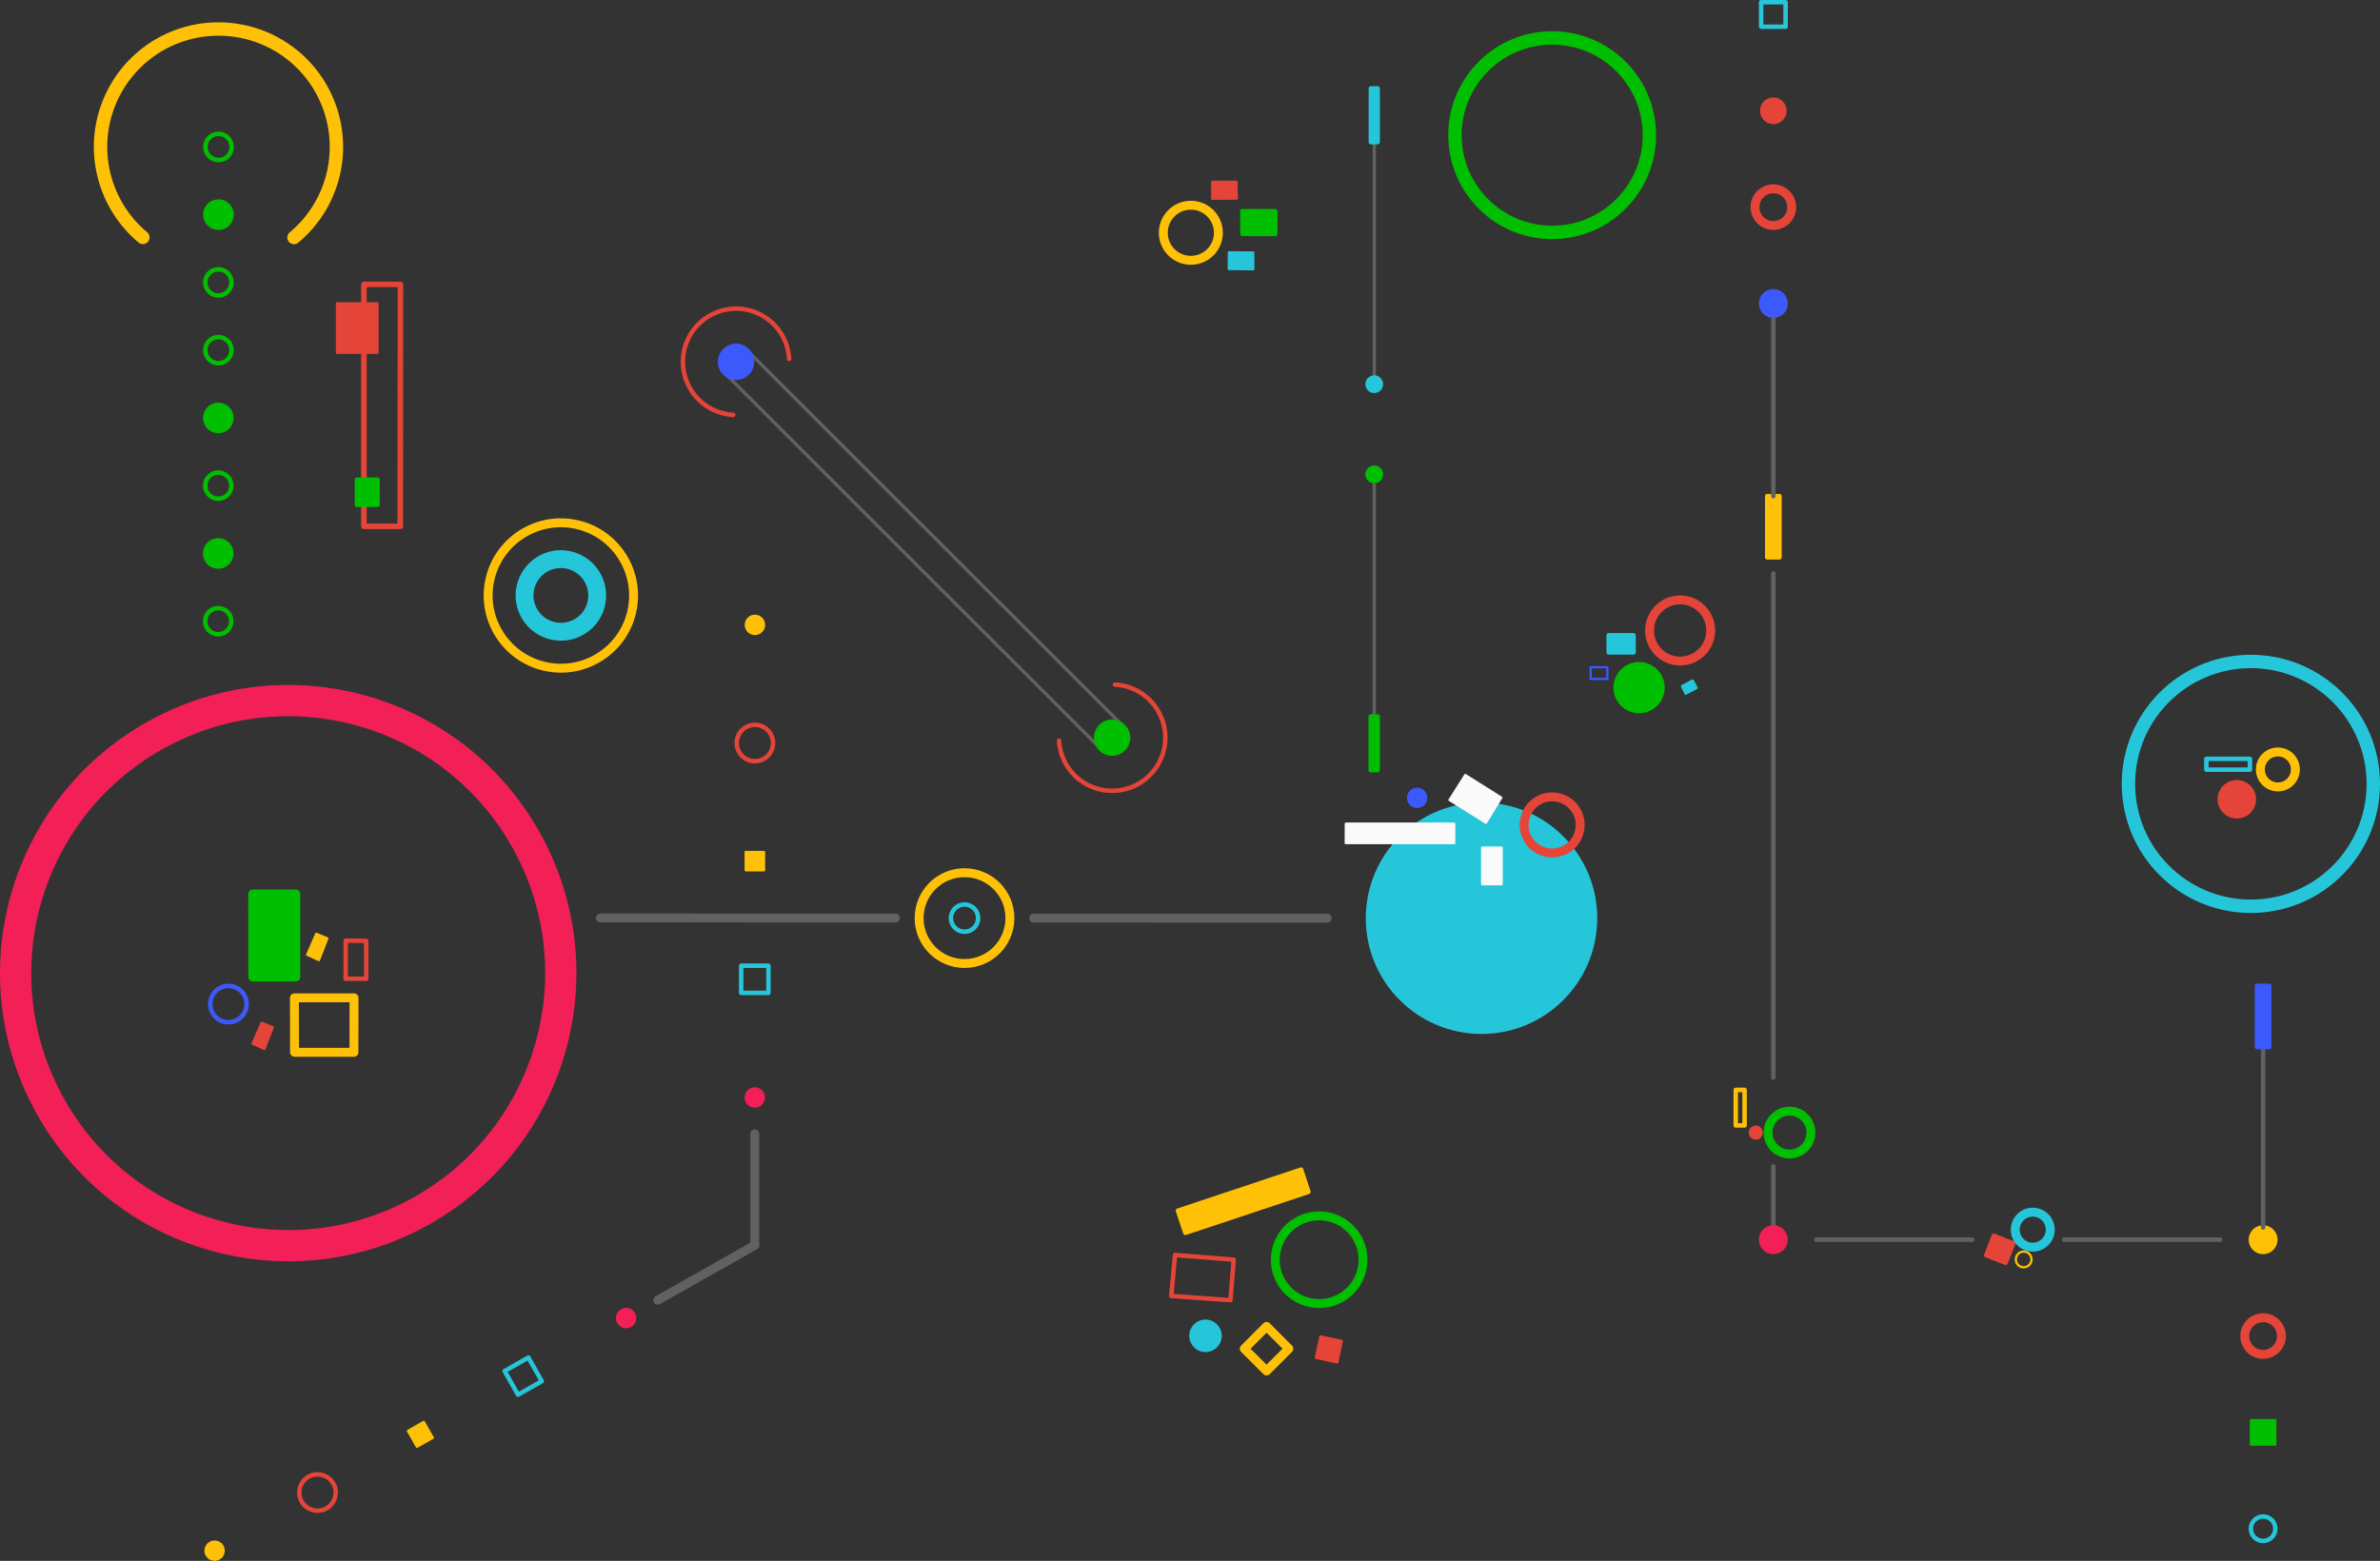 <svg xmlns="http://www.w3.org/2000/svg" width="533.04" height="349.65" viewBox="0 0 533.04 349.647">
  <rect x="0" y="0" width="533.04" height="349.647" fill="#333333" stroke="none"/>
  <g id="_x33_" stroke-width="3" stroke-linecap="round" stroke-linejoin="round">
    <circle fill="#26C6DA" stroke="#26C6DA" cx="331.81" cy="205.69" r="24.42"/>
    <path fill="none" stroke="#FFC107" d="M65.85 53.2c8.54-7.12 11.7-18.82 7.93-29.28C70 13.47 60.08 6.5 48.96 6.5 37.84 6.47 27.9 13.43 24.1 23.9c-3.78 10.44-.63 22.15 7.9 29.28"/>
    <path fill="none" stroke="#00BF00" d="M347.63 52.06c12.02 0 21.78-9.75 21.78-21.78 0-12.03-9.75-21.78-21.78-21.78s-21.77 9.75-21.77 21.78c0 12.03 9.75 21.78 21.77 21.78z"/>
  </g>
  <g id="_x31_.25" stroke="#E54438" stroke-width="1.25" stroke-linecap="round" stroke-linejoin="round">
    <circle fill="#E54438" cx="500.97" cy="179.04" r="3.69"/>
    <path fill="none" d="M81.5 63.7v54.2h8.15l.04-54.2z"/>
  </g>
  <g id="_x2E_5" stroke-linecap="round" stroke-linejoin="round">
    <path fill="#FFC107" stroke="#FFC107" stroke-width=".5" d="M47.06 345.6c-.98.55-1.32 1.8-.77 2.76.55.98 1.8 1.33 2.77.77.98-.55 1.32-1.8.77-2.77-.55-.98-1.8-1.32-2.78-.77zM167 190.85h4.12v4.1h-4.1z"/>
    <circle fill="#F22057" stroke="#F22057" stroke-width=".5" cx="140.22" cy="295.25" r="2.04"/>
    <path fill="#FFC107" stroke="#FFC107" stroke-width=".5" d="M94.92 318.5l2.03 3.58-3.58 2.02-2.02-3.57z"/>
    <circle fill="#FFC107" stroke="#FFC107" stroke-width=".5" cx="169.08" cy="139.97" r="2.04"/>
    <circle fill="#F22057" stroke="#F22057" stroke-width=".5" cx="169.05" cy="245.84" r="2.03"/>
    <path fill="#E54438" stroke="#E54438" stroke-width=".5" d="M299.5 305.2l-4.8-1.04 1.03-4.8 4.8 1.02z"/>
    <path fill="#FFC107" stroke="#FFC107" stroke-width=".5" d="M70.84 209.17l-2.05 4.7 2.63 1.2 1.9-4.87z"/>
    <path fill="#E54438" stroke="#E54438" stroke-width=".5" d="M58.6 229.08l-2.04 4.7 2.64 1.2 1.9-4.87z"/>
    <circle fill="#26C6DA" stroke="#26C6DA" stroke-width=".5" cx="269.99" cy="299.23" r="3.39"/>
    <path fill="#FAFAFA" stroke="#FAFAFA" stroke-width=".5" d="M331.95 189.87h4.37v8.2h-4.37z"/>
    <circle fill="#3C59FD" stroke="#3C59FD" stroke-width=".5" cx="317.39" cy="178.72" r="2.03"/>
    <path fill="#26C6DA" stroke="#26C6DA" stroke-width=".5" d="M275.23 56.52l-.03 3.75 5.5.05-.03-3.76z"/>
    <path fill="#E54438" stroke="#E54438" stroke-width=".5" d="M271.5 40.72v3.8l5.5-.04-.06-3.76z"/>
    <path fill="#26C6DA" stroke="#26C6DA" stroke-width=".5" d="M376.7 153.7l.83 1.7 2.45-1.3-.88-1.68z"/>
    <path fill="#E54438" stroke="#E54438" stroke-width=".5" d="M75.47 67.94v11.1h9.07v-11.1z"/>
    <path fill="none" stroke="#3C59FD" stroke-width=".5" d="M356.23 149.47l.02 2.6 3.75.02v-2.62z"/>
    <path fill="#00BF00" stroke="#00BF00" d="M79.94 107.45v5.63h4.6l.03-5.63z"/>
    <circle fill="#E54438" stroke="#E54438" stroke-width=".5" cx="393.24" cy="253.71" r="1.33"/>
    <path fill="none" stroke="#616161" d="M406.77 277.7h34.96M397.17 274.96v-13.7M397.17 241.4V128.45"/>
    <path fill="#00BF00" stroke="#00BF00" stroke-width=".5" d="M504.12 318.12h5.48v5.48h-5.48z"/>
    <circle fill="#E54438" stroke="#E54438" stroke-width=".5" cx="397.17" cy="24.82" r="2.74"/>
    <circle fill="none" stroke="#FFC107" stroke-width=".5" cx="453.24" cy="282.12" r="1.76"/>
    <path fill="none" stroke="#616161" d="M462.3 277.7h34.96"/>
    <path fill="none" stroke="#616161" stroke-width=".75" d="M307.8 84.57V31.83M307.78 160.5v-52.75"/>
  </g>
  <g id="_x31_" stroke-linecap="round" stroke-linejoin="round">
    <circle fill="none" stroke="#26C6DA" cx="216.02" cy="205.66" r="3.05"/>
    <path fill="none" stroke="#616161" stroke-width="2" d="M134.47 205.63l66.08.02M231.5 205.66l65.76.02"/>
    <path fill="none" stroke="#E54438" d="M77.43 210.7l-.02 8.54h4.62l-.02-8.48z"/>
    <path fill="none" stroke="#3C59FD" d="M55.2 224.3c-.35-2.2-2.42-3.75-4.64-3.4-2.22.32-3.76 2.4-3.42 4.62.33 2.22 2.4 3.75 4.63 3.42 2.22-.34 3.75-2.4 3.42-4.63z"/>
    <path fill="#FAFAFA" stroke="#FAFAFA" stroke-width=".5" d="M301.42 184.5h24.27v4.36H301.4zM328.18 173.6l-3.54 5.6 8.15 5.1 3.46-5.62z"/>
    <path fill="none" stroke="#26C6DA" d="M118.34 304.1l3 5.3-5.32 3.02-3-5.3z" stroke-width="1"/>
    <path fill="none" stroke="#616161" stroke-width="2" d="M169.04 278.95l-21.73 12.3"/>
    <circle fill="none" stroke="#E54438" cx="169.07" cy="166.44" r="4.07"/>
    <path fill="none" stroke="#26C6DA" d="M166 216.32h6.1v6.1H166z"/>
    <path fill="none" stroke="#616161" stroke-width="2" d="M169.04 278.95v-24.97"/>
    <path fill="none" stroke="#E54438" d="M69.1 330.8c-1.95 1.1-2.64 3.58-1.54 5.54 1.1 1.95 3.6 2.64 5.55 1.54 1.97-1.1 2.65-3.6 1.55-5.55-1.1-1.95-3.6-2.64-5.55-1.54zM263.17 281.12l-.85 9.18 13.25.95.74-9.07z"/>
    <path fill="#FFC107" stroke="#FFC107" d="M291.4 262l1.65 4.98-27.57 9.18-1.66-4.97z" stroke-width="1"/>
    <path fill="none" stroke="#E54438" d="M176.74 80.4c-.25-4.7-3.24-8.8-7.63-10.48-4.38-1.68-9.35-.62-12.67 2.7-3.33 3.33-4.38 8.3-2.7 12.68 1.68 4.4 5.8 7.38 10.48 7.64M249.72 153.35c4.7.25 8.8 3.24 10.48 7.63 1.7 4.4.63 9.36-2.7 12.68-3.32 3.32-8.28 4.38-12.68 2.7-4.38-1.67-7.38-5.78-7.63-10.47"/>
    <path fill="#00BF00" stroke="#00BF00" d="M278.24 47.3l.04 5.08 7.34.02v-5.07z"/>
    <path fill="#26C6DA" stroke="#26C6DA" d="M360.28 142.3l.02 3.84h5.57l-.02-3.83z"/>
    <circle fill="#00BF00" stroke="#00BF00" cx="367.1" cy="154.03" r="5.24"/>
    <circle fill="none" stroke="#26C6DA" cx="506.86" cy="342.44" r="2.74"/>
    <path fill="none" stroke="#26C6DA" d="M494.14 169.98h9.77v2.43h-9.76z"/>
    <path fill="#FFC107" stroke="#FFC107" d="M395.8 111.14h2.74v13.7h-2.74zM506.86 274.96c-1.5 0-2.74 1.23-2.74 2.74 0 1.52 1.22 2.75 2.74 2.74 1.5 0 2.74-1.22 2.74-2.74s-1.23-2.74-2.74-2.74z"/>
    <path fill="none" stroke="#FFC107" d="M388.75 244.14h1.98v7.97h-1.98z"/>
    <path fill="none" stroke="#616161" d="M506.86 234.54v40.42M397.17 111.14V70.72"/>
    <path fill="none" stroke="#26C6DA" d="M394.43.5h5.48v5.48h-5.47z"/>
    <circle fill="#3C59FD" stroke="#3C59FD" cx="397.17" cy="67.98" r="2.74"/>
    <path fill="#3C59FD" stroke="#3C59FD" d="M505.5 220.83h2.73v13.7h-2.74z"/>
    <path fill="#E54438" stroke="#E54438" d="M446.53 276.82l4.37 1.7-1.7 4.35-4.35-1.68z"/>
    <circle fill="#F22057" stroke="#F22057" cx="397.17" cy="277.7" r="2.74"/>
    <path fill="none" stroke="#616161" stroke-width=".75" d="M162.32 83.57l84.24 84.2M167.38 78.52l84.23 84.2"/>
    <circle fill="none" stroke="#00BF00" cx="48.87" cy="139.15" r="2.93"/>
    <path fill="#00BF00" stroke="#00BF00" d="M50.78 121.74c-1.24-1.05-3.1-.9-4.14.33-1.05 1.23-.9 3.08.33 4.14 1.24 1.06 3.1.9 4.14-.33 1.06-1.23.9-3.08-.32-4.13z"/>
    <circle fill="none" stroke="#00BF00" cx="48.89" cy="108.79" r="2.93"/>
    <circle fill="#00BF00" stroke="#00BF00" cx="48.9" cy="93.62" r="2.93"/>
    <path fill="none" stroke="#00BF00" d="M50.8 76.2c-1.22-1.05-3.07-.9-4.13.34-1.05 1.23-.9 3.08.34 4.13 1.24 1.05 3.1.9 4.14-.33 1.05-1.23.9-3.1-.33-4.14zM50.82 61.03c-1.23-1.06-3.08-.9-4.13.32-1.07 1.24-.92 3.1.32 4.15s3.08.9 4.14-.34c1.05-1.23.9-3.08-.34-4.13z"/>
    <circle fill="#00BF00" stroke="#00BF00" cx="48.93" cy="48.08" r="2.94"/>
    <circle fill="none" stroke="#00BF00" cx="48.94" cy="32.91" r="2.94"/>
    <path fill="#00BF00" stroke="#00BF00" d="M307 160.5h1.54v12H307z"/>
    <circle fill="#00BF00" stroke="#00BF00" cx="307.78" cy="106.26" r="1.49"/>
    <circle fill="#26C6DA" stroke="#26C6DA" cx="307.79" cy="86.06" r="1.49"/>
    <path fill="#26C6DA" stroke="#26C6DA" d="M307.03 19.8h1.52v12.03h-1.52z"/>
  </g>
  <g id="_x32_" stroke-linecap="round" stroke-linejoin="round">
    <path fill="none" stroke="#FFC107" stroke-width="2" d="M65.94 223.52l.03 12.2h13.3l.02-12.2z"/>
    <path fill="#00BF00" stroke="#00BF00" stroke-width="2" d="M56.6 200.25l.02 18.6h9.63v-18.6z"/>
    <path fill="none" stroke="#FFC107" stroke-width="2" d="M283.67 307.1l-5-4.98 5-5 4.98 5z"/>
    <circle fill="none" stroke="#FFC107" stroke-width="2" cx="216.02" cy="205.66" r="10.17"/>
    <path fill="none" stroke="#E54438" stroke-width="2" d="M353.58 186.77c1.1-3.3-.68-6.85-3.97-7.94-3.28-1.1-6.84.68-7.94 3.97-1.1 3.3.7 6.85 3.97 7.94 3.3 1.1 6.86-.68 7.95-3.97z"/>
    <path fill="none" stroke="#00BF00" stroke-width="2" d="M305.28 282.2c0-5.43-4.4-9.84-9.83-9.84-5.42 0-9.82 4.4-9.83 9.83 0 5.42 4.4 9.82 9.83 9.82s9.83-4.4 9.83-9.83z"/>
    <path fill="none" stroke="#FFC107" stroke-width="2" d="M141.5 136.98c1.97-8.77-3.52-17.5-12.3-19.47-8.76-1.98-17.48 3.52-19.47 12.28-1.98 8.77 3.52 17.5 12.28 19.48 8.78 2 17.5-3.5 19.5-12.28z"/>
    <circle fill="none" stroke="#E54438" stroke-width="2" cx="376.29" cy="141.23" r="6.85"/>
    <circle fill="none" stroke="#E54438" stroke-width="2" cx="397.17" cy="46.4" r="4.11"/>
    <circle fill="none" stroke="#00BF00" stroke-width="2" cx="400.79" cy="253.71" r="4.8"/>
    <circle fill="none" stroke="#E54438" stroke-width="2" cx="506.86" cy="299.28" r="4.11"/>
    <circle fill="none" stroke="#26C6DA" stroke-width="2" cx="455.27" cy="275.45" r="3.92"/>
    <circle fill="none" stroke="#FFC107" stroke-width="2" cx="510.17" cy="172.36" r="3.92"/>
    <circle fill="none" stroke="#26C6DA" stroke-width="3" cx="504.12" cy="175.59" r="27.42"/>
    <circle fill="#00BF00" stroke="#00BF00" cx="249.08" cy="165.24" r="3.57"/>
    <path fill="#3C59FD" stroke="#3C59FD" d="M167.38 78.52c-1.4-1.4-3.66-1.4-5.06 0-1.4 1.4-1.4 3.65 0 5.05s3.66 1.4 5.06 0c1.4-1.4 1.4-3.66 0-5.05z"/>
    <circle fill="none" stroke="#FFC107" stroke-width="2" cx="266.71" cy="52.14" r="6.17"/>
  </g>
  <g id="superthick" fill="none" stroke-linecap="round" stroke-linejoin="round">
    <path stroke="#F22057" stroke-width="7" d="M11.42 248.03c-16.6-29.35-6.26-66.6 23.1-83.18s66.58-6.27 83.17 23.08 6.25 66.6-23.1 83.2c-29.34 16.58-66.58 6.25-83.18-23.1z"/>
    <path stroke="#26C6DA" stroke-width="4" d="M133.55 135.18c1-4.38-1.76-8.74-6.14-9.73-4.38-1-8.73 1.75-9.73 6.14-1 4.37 1.76 8.73 6.14 9.72 4.4 1 8.76-1.75 9.75-6.14z"/>
  </g>
</svg>
